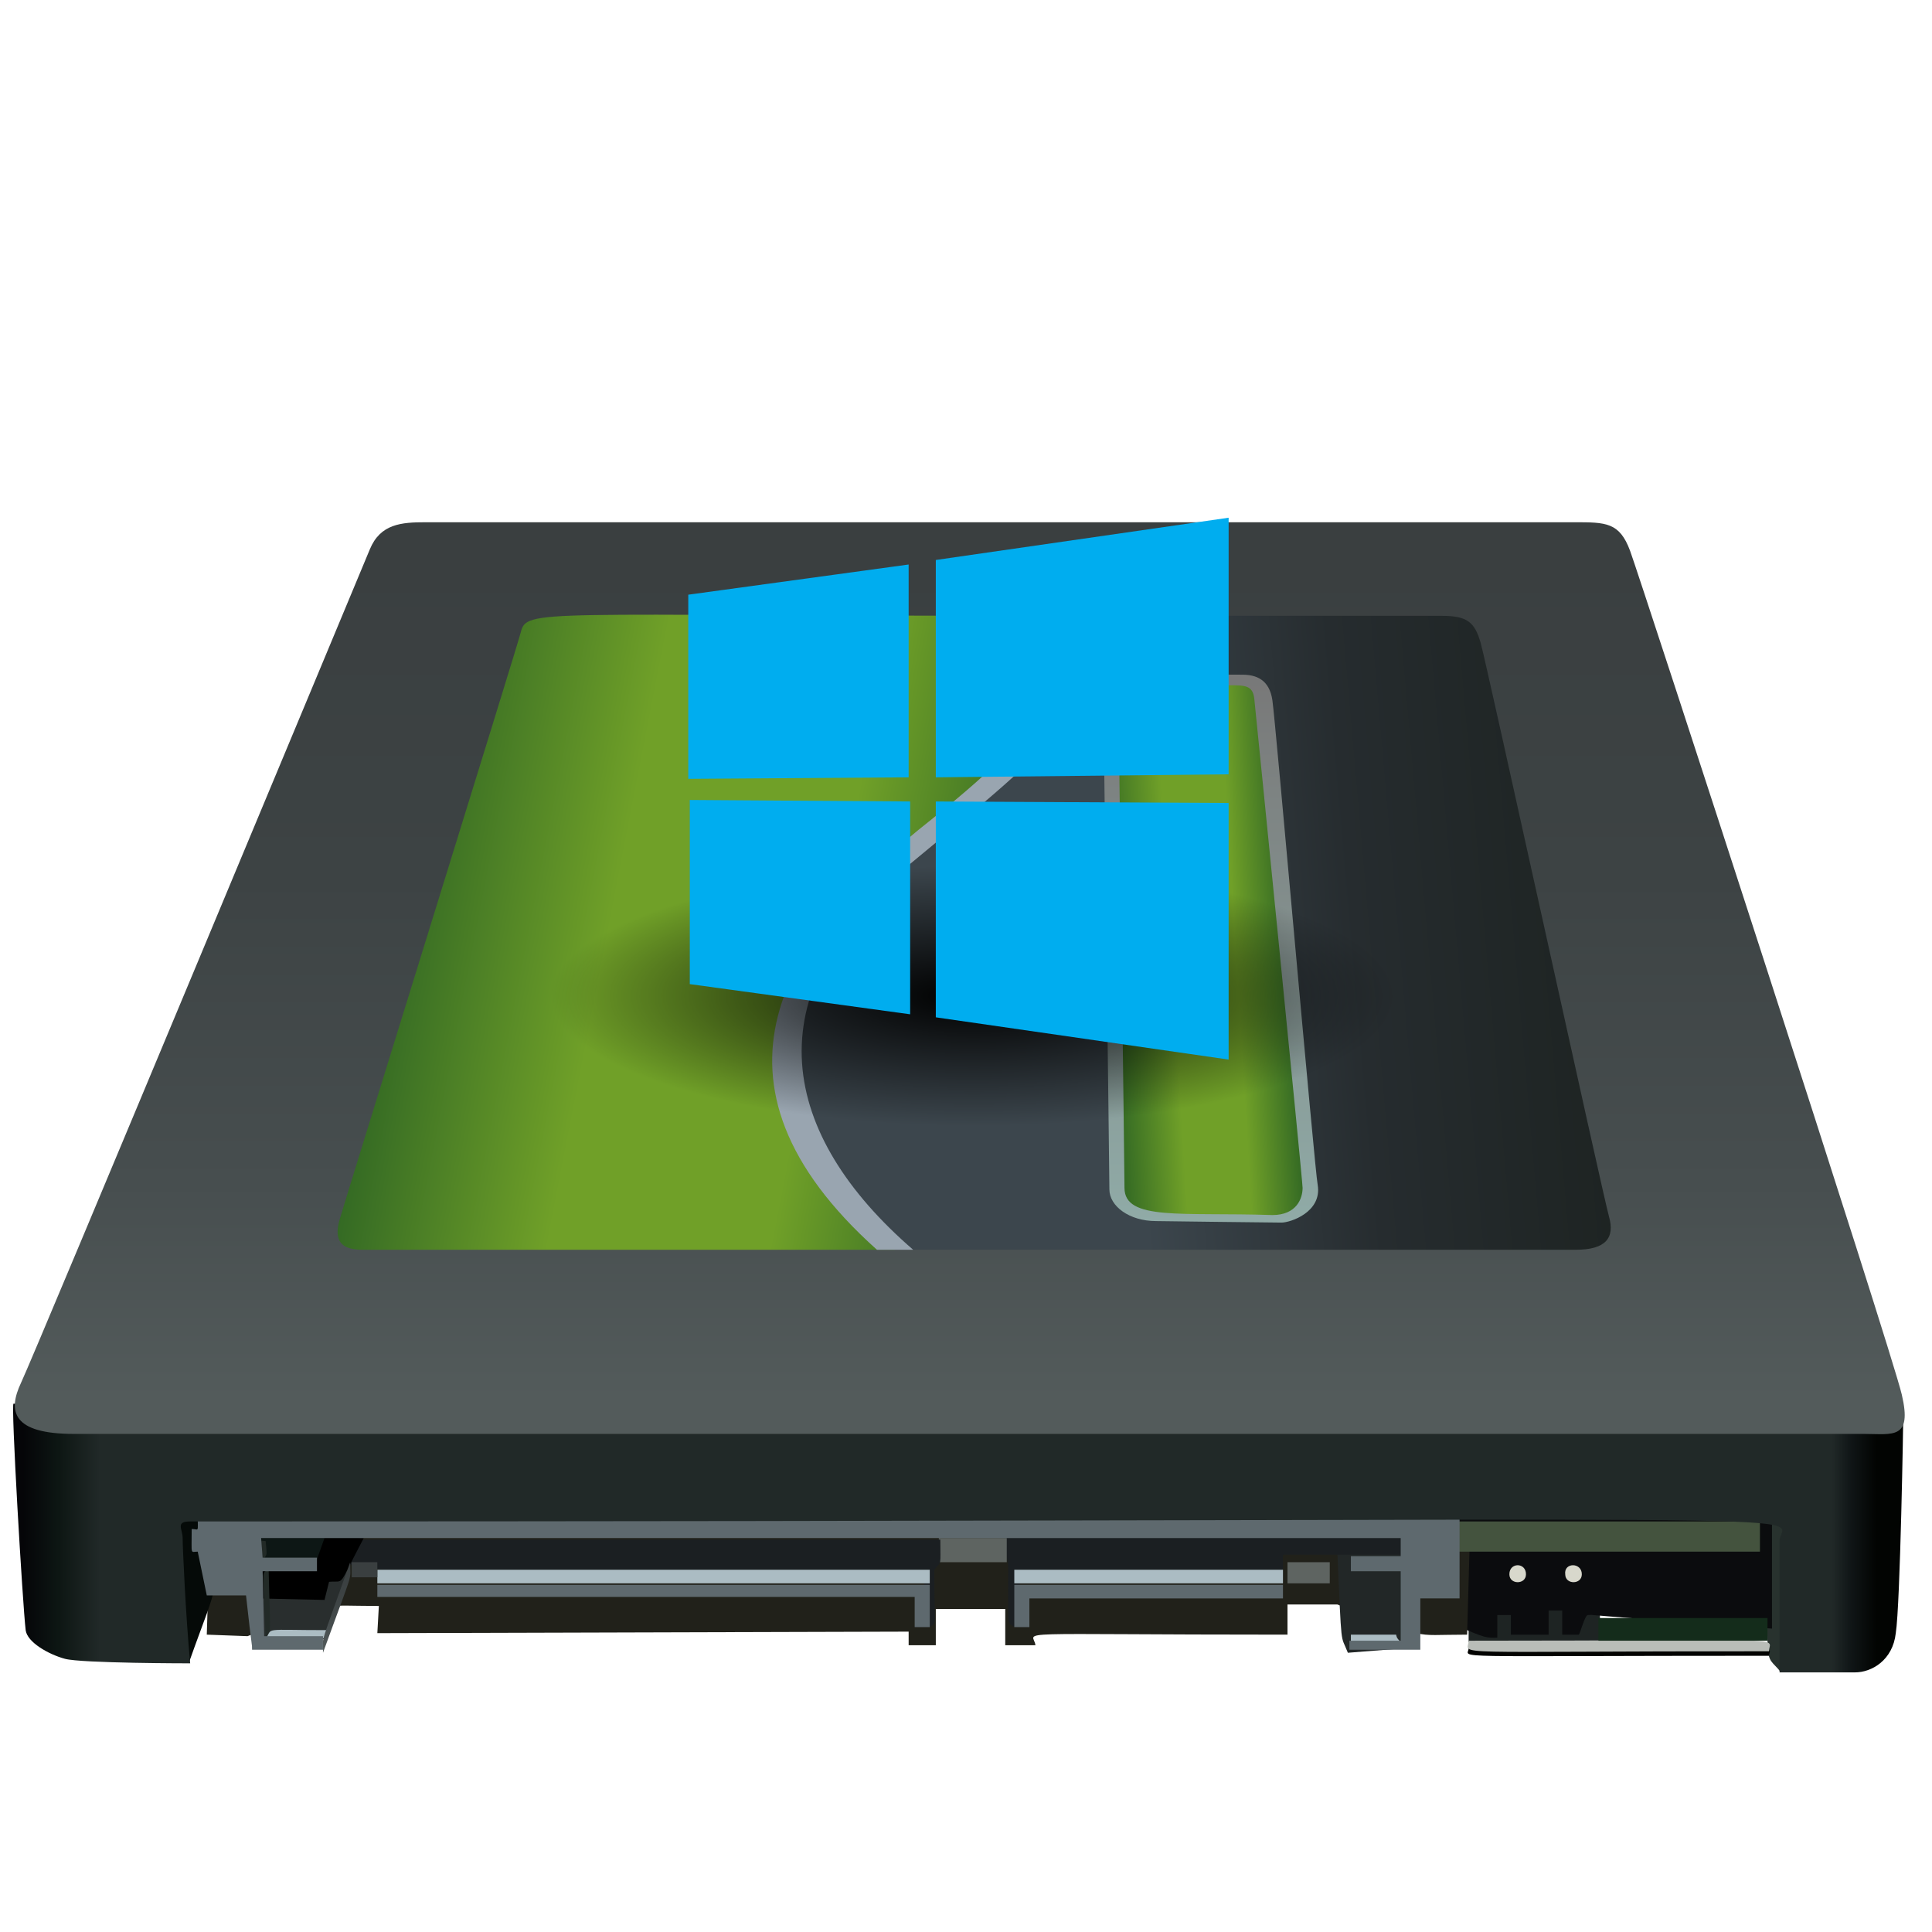 <?xml version="1.0" encoding="utf-8"?>
<!-- Generator: Adobe Illustrator 23.0.1, SVG Export Plug-In . SVG Version: 6.00 Build 0)  -->
<svg version="1.1" id="vol_x5F_internal" xmlns="http://www.w3.org/2000/svg" xmlns:xlink="http://www.w3.org/1999/xlink" x="0px"
	 y="0px" viewBox="0 0 128 128" style="enable-background:new 0 0 128 128;" xml:space="preserve">
<g id="Connector_Area">
	<path style="fill:#28322E;" d="M118,110.8c-1.2-1.5-0.9,0.5-0.8-10.8l1,0.6L118,110.8z"/>
	<rect x="97.3" y="106.6" style="fill:#1E2423;" width="8.7" height="2.2"/>
	<path style="fill:#0B0C0E;" d="M96.3,107.6c2.2,1,2.2,0.9,2.9,0.9V107h0.9v1.3h2.5v-1.6h0.9v1.6h1.1c0.1-0.1,0.4-1.3,0.6-1.3
		c1.2,0-4.4-0.3,12.2,0.9v-7.4l-21.1,0L96.3,107.6z"/>
	<path style="fill:#21211A;" d="M13.7,108.3l2.7,0.1c6.4-2.4,4.5-2,8.7-2l-0.1,1.8l35.2-0.1v0.9l1.8,0l0-2.4l4.6,0l0,2.4l2,0
		c-0.1-1-2.5-0.7,16.7-0.7v-2h3.3c6.5,2.4,4.6,2,8.6,2l0.2-7.1l-83.2,0.1C13.7,106.8,13.8,105.2,13.7,108.3z"/>
	<rect x="96.6" y="100.8" style="fill:#44533E;" width="20" height="2"/>
	<path style="fill:#050A08;" d="M12.5,110.2c2.2-6.2,1.8-3.8,1.6-10.3l-2.9,0.5L12.5,110.2z"/>
	<path style="fill:#222727;" d="M89.3,109.5c-0.5-1.3-0.4,0-0.7-6.7l4.6-0.1l-0.1,6.5L89.3,109.5"/>
	<rect x="89.5" y="108.3" style="fill:#ABBCC3;" width="3.5" height="0.6"/>
	<path style="fill:#D8D8CC;" d="M101.1,104.3c0,0.7-1.1,0.7-1.1,0C100,103.5,101.1,103.5,101.1,104.3z"/>
	<path style="fill:#D8D8CC;" d="M104.8,104.3c0,0.7-1.1,0.7-1.1,0C103.6,103.5,104.8,103.5,104.8,104.3z"/>
	<path style="fill:#222727;" d="M92.9,108.9c-0.6-0.7-0.4,0.1-0.4-4.8C93.2,104.1,93.1,103.4,92.9,108.9"/>
	<path style="fill:#1B1F22;" d="M67.2,107.8c-0.5-0.4-0.4,0.3-0.4-4l-0.3-2l26.6,0l0,1.2L85,103l0,1.4l-17.4,0.2L67.2,107.8z"/>
	<rect x="62.2" y="101.9" style="fill:#5E6461;" width="4.5" height="1.6"/>
	<rect x="85.3" y="103.5" style="fill:#5E6461;" width="2.8" height="1.4"/>
	<path style="fill:#1B1F22;" d="M61.6,107.8c0.5-0.4,0.3,0.2,0.3-3.8c0.5-0.6,0.4-0.2,0.4-2H23.7c-1.4,2.6-5.4,1.9,37.5,2.7
		L61.6,107.8z"/>
	<polygon style="fill:#292E2E;" points="17.2,108.6 21.5,108.6 23.1,104.1 17,104.4 	"/>
	<path d="M17.1,105.9l4.4,0.1l0.3-1.2c1.1-0.1,0.5,0.5,2.3-2.9l-7.5-0.2L17.1,105.9z"/>
	<polygon style="fill:#0D1715;" points="17.3,103.4 21,103.3 21.5,101.9 17.2,101.9 	"/>
	<polygon style="fill:#5E696E;" points="25,105 25,105.8 60.6,105.8 60.6,107.8 61.6,107.8 61.6,105 	"/>
	<polygon style="fill:#5E696E;" points="67.2,105 67.2,107.8 68.2,107.8 68.2,105.9 85,105.9 85,105 	"/>
	<path style="fill:#ABBCC3;" d="M17.6,108.6c0.5-0.8-0.3-0.6,4.1-0.6C21.4,108.8,22,108.6,17.6,108.6z"/>
	<rect x="25" y="104" style="fill:#ABBCC3;" width="36.6" height="0.9"/>
	<rect x="67.2" y="104" style="fill:#ABBCC3;" width="17.8" height="0.9"/>
	<linearGradient id="SVGID_1_" gradientUnits="userSpaceOnUse" x1="22.356" y1="109.281" x2="22.356" y2="103.747">
		<stop  offset="0" style="stop-color:#535B5B"/>
		<stop  offset="0.255" style="stop-color:#474E4F"/>
		<stop  offset="0.616" style="stop-color:#3D4344"/>
		<stop  offset="1" style="stop-color:#3A3F40"/>
	</linearGradient>
	<path style="fill:url(#SVGID_1_);" d="M21.4,109.5c2.1-5.8,1.8-4.6,1.8-6C21.1,109.4,21.4,108.3,21.4,109.5z"/>
	<path style="fill:#222A27;" d="M17.8,104c0.1,4.6,0.2,3.8-0.2,4.5C17.4,103.6,17.3,104.3,17.8,104z"/>
	<path style="fill:#222A27;" d="M17.6,102.1c0.1,1.1,0.1,0.8-0.2,1.3C17.3,101.8,17.2,102.1,17.6,102.1z"/>
	<path style="fill:#5E696E;" d="M13.1,100.4c0,1.2,0.1,0.9-0.4,0.9c0,1.8-0.1,1.5,0.4,1.5l0.6,2.9h2.6c0.4,3.7,0.4,3.1,0.4,3.6h4.7
		v-0.9l-3.9,0l-0.1-4.3H21v-0.9h-3.6l-0.1-1.3h75.5v1.2l-3.3,0l0,1h3.3v4.6h-3.4l0,0.6h4.7v-3.4h2.6v-5.6H13.1z"/>
	<path style="fill:#3A3F40;" d="M23.3,103.5H25v1h-1.7C23.3,104.5,23.3,103.5,23.3,103.5z"/>
	<path style="fill:#030301;" d="M97.3,109.2c22.1,0,19.9-0.2,19.9,0.5C95.1,109.7,97.3,109.9,97.3,109.2z"/>
	<path style="fill:#B9BDB8;" d="M97.3,108.7c22.1,0,19.9-0.3,19.9,0.7C95.1,109.4,97.3,109.7,97.3,108.7z"/>
	<rect x="105.9" y="107.2" style="fill:#142C1B;" width="11.2" height="1.5"/>
</g>
<g id="Case">
	<linearGradient id="SVGID_2_" gradientUnits="userSpaceOnUse" x1="1.532" y1="101.975" x2="124.312" y2="101.975">
		<stop  offset="0" style="stop-color:#050508"/>
		<stop  offset="1.903045e-02" style="stop-color:#0D1613"/>
		<stop  offset="4.146634e-02" style="stop-color:#212928"/>
		<stop  offset="0.511" style="stop-color:#212928"/>
		<stop  offset="0.976" style="stop-color:#212928"/>
		<stop  offset="0.986" style="stop-color:#101617"/>
		<stop  offset="1" style="stop-color:#020402"/>
	</linearGradient>
	<path style="fill:url(#SVGID_2_);" d="M12.6,110.2c-0.3-3.2-0.5-7.7-0.5-8.3c0-0.6-0.5-1.1,0.5-1.1c114.6,0,105.3-0.7,105.3,1.3
		c0,1.3,0,8.7,0,8.7s3.9,0,5,0s2.5-0.8,2.7-2.6c0.3-1.9,0.5-14.2,0.5-14.6c0-0.4-0.9-0.5-1.2-0.5c-0.9,0.1-124-0.1-124-0.1
		c-0.2-0.2,0.6,13.3,0.8,15c0.1,0.8,1.5,1.6,2.6,1.9S12.6,110.2,12.6,110.2z"/>
	<linearGradient id="SVGID_3_" gradientUnits="userSpaceOnUse" x1="63.578" y1="92.684" x2="63.578" y2="36.608">
		<stop  offset="0" style="stop-color:#535B5B"/>
		<stop  offset="0.255" style="stop-color:#474E4F"/>
		<stop  offset="0.616" style="stop-color:#3D4344"/>
		<stop  offset="1" style="stop-color:#3A3F40"/>
	</linearGradient>
	<path style="fill:url(#SVGID_3_);" d="M24.5,36.4C24,37.6,2.3,89.7,1.4,91.6S0.8,95,4.9,95s116.7,0,118.6,0c1.9,0,3.2,0.4,2.5-2.6
		c-0.7-3-17.3-54-18-55.9c-0.7-1.9-1.6-1.9-3.7-1.9s-74.5,0-76.1,0S25.2,34.7,24.5,36.4z"/>
</g>
<g id="OCZ_x5F_Branding">
	<g>
		<linearGradient id="SVGID_4_" gradientUnits="userSpaceOnUse" x1="51.596" y1="64.856" x2="104.895" y2="60.193">
			<stop  offset="0" style="stop-color:#3C464D"/>
			<stop  offset="0.426" style="stop-color:#3C464D"/>
			<stop  offset="0.716" style="stop-color:#262C2F"/>
			<stop  offset="1" style="stop-color:#1E2423"/>
		</linearGradient>
		<path style="fill:url(#SVGID_4_);" d="M59.3,82.8c20.9,0,43.6,0,45.1,0c2,0,2.6-0.8,2.2-2.2s-8.1-36.6-8.5-38s-0.9-1.8-2.6-1.8
			c-28.2,0-26.1,0-26.3,0.1c0,0,2.9,4.2-1.6,9s-17,12.7-15.4,20.9C52.1,70.7,53.1,78.5,59.3,82.8"/>
		<linearGradient id="SVGID_5_" gradientUnits="userSpaceOnUse" x1="26.921" y1="57.947" x2="66.509" y2="65.642">
			<stop  offset="0" style="stop-color:#346A24"/>
			<stop  offset="0.345" style="stop-color:#70A028"/>
			<stop  offset="0.492" style="stop-color:#70A028"/>
			<stop  offset="0.703" style="stop-color:#70A028"/>
			<stop  offset="1" style="stop-color:#346A24"/>
		</linearGradient>
		<path style="fill:url(#SVGID_5_);" d="M59.3,82.8c-18,0-34.6,0-35.3,0c-1.4,0-1.9-0.6-1.5-2s11.9-38.4,12-38.9
			c0.4-1.6,0.9-1.1,34.8-1.1c7,9.6-17.2,15.5-17.2,28.9C52.1,76.9,59.3,82.8,59.3,82.8z"/>
		<path style="fill:#99A5B0;" d="M60.1,57.4C70.6,48.7,73.2,47,70.2,40.8c-0.6,0-1.2,0-1.8,0c2.2,4.1,2.1,6.5-6.7,13.5
			c-9.9,7.8-16,17.4-3.6,28.5c0.8,0,1.6,0,2.4,0C51.7,75.2,49.8,65.9,60.1,57.4z"/>
		<linearGradient id="SVGID_6_" gradientUnits="userSpaceOnUse" x1="80.129" y1="81" x2="80.129" y2="44.693">
			<stop  offset="0" style="stop-color:#90ABA7"/>
			<stop  offset="1" style="stop-color:#787878"/>
		</linearGradient>
		<path style="fill:url(#SVGID_6_);" d="M76.6,80.9c-1.8,0-3.1-1-3.1-2.1c0-1.1-0.4-31.8-0.4-32.6c0-2,3-1.5,9.2-1.5
			c0.9,0,1.8,0.3,2,1.7c0.2,1.3,2.8,31.1,3,32.1c0.3,1.8-1.8,2.5-2.4,2.5C84.2,81,76.6,80.9,76.6,80.9z"/>
		<linearGradient id="SVGID_7_" gradientUnits="userSpaceOnUse" x1="73.541" y1="63.233" x2="85.351" y2="62.511">
			<stop  offset="0" style="stop-color:#346A24"/>
			<stop  offset="0.345" style="stop-color:#70A028"/>
			<stop  offset="0.492" style="stop-color:#70A028"/>
			<stop  offset="0.703" style="stop-color:#70A028"/>
			<stop  offset="1" style="stop-color:#346A24"/>
		</linearGradient>
		<path style="fill:url(#SVGID_7_);" d="M74.5,78.7c0-1.2-0.4-31.6-0.4-32.2c0-1.4,1.6-1.1,7.3-1.1c1.1,0,1.6,0,1.7,0.9
			s3.2,31.9,3.2,32.4c0,0.7-0.4,1.8-2,1.8C78.3,80.3,74.5,80.9,74.5,78.7z"/>
	</g>
</g>
<radialGradient id="SVGID_8_" cx="64.484" cy="72.998" r="23.943" gradientTransform="matrix(1.17 0 0 0.36 -10.945 39.706)" gradientUnits="userSpaceOnUse">
	<stop  offset="0" style="stop-color:#000000"/>
	<stop  offset="1" style="stop-color:#000000;stop-opacity:0"/>
</radialGradient>
<ellipse style="fill:url(#SVGID_8_);" cx="64.5" cy="66" rx="28" ry="8.6"/>
<path id="icon" style="fill:#00ADEF;" d="M45.6,39.4l14.6-2v14.1l-14.6,0.1V39.4z M60.3,53.1v14.1l-14.6-2V53L60.3,53.1z M62,37.1
	l19.4-2.8v17L62,51.5V37.1z M81.4,53.2v17L62,67.4l0-14.3L81.4,53.2z"/>
</svg>
